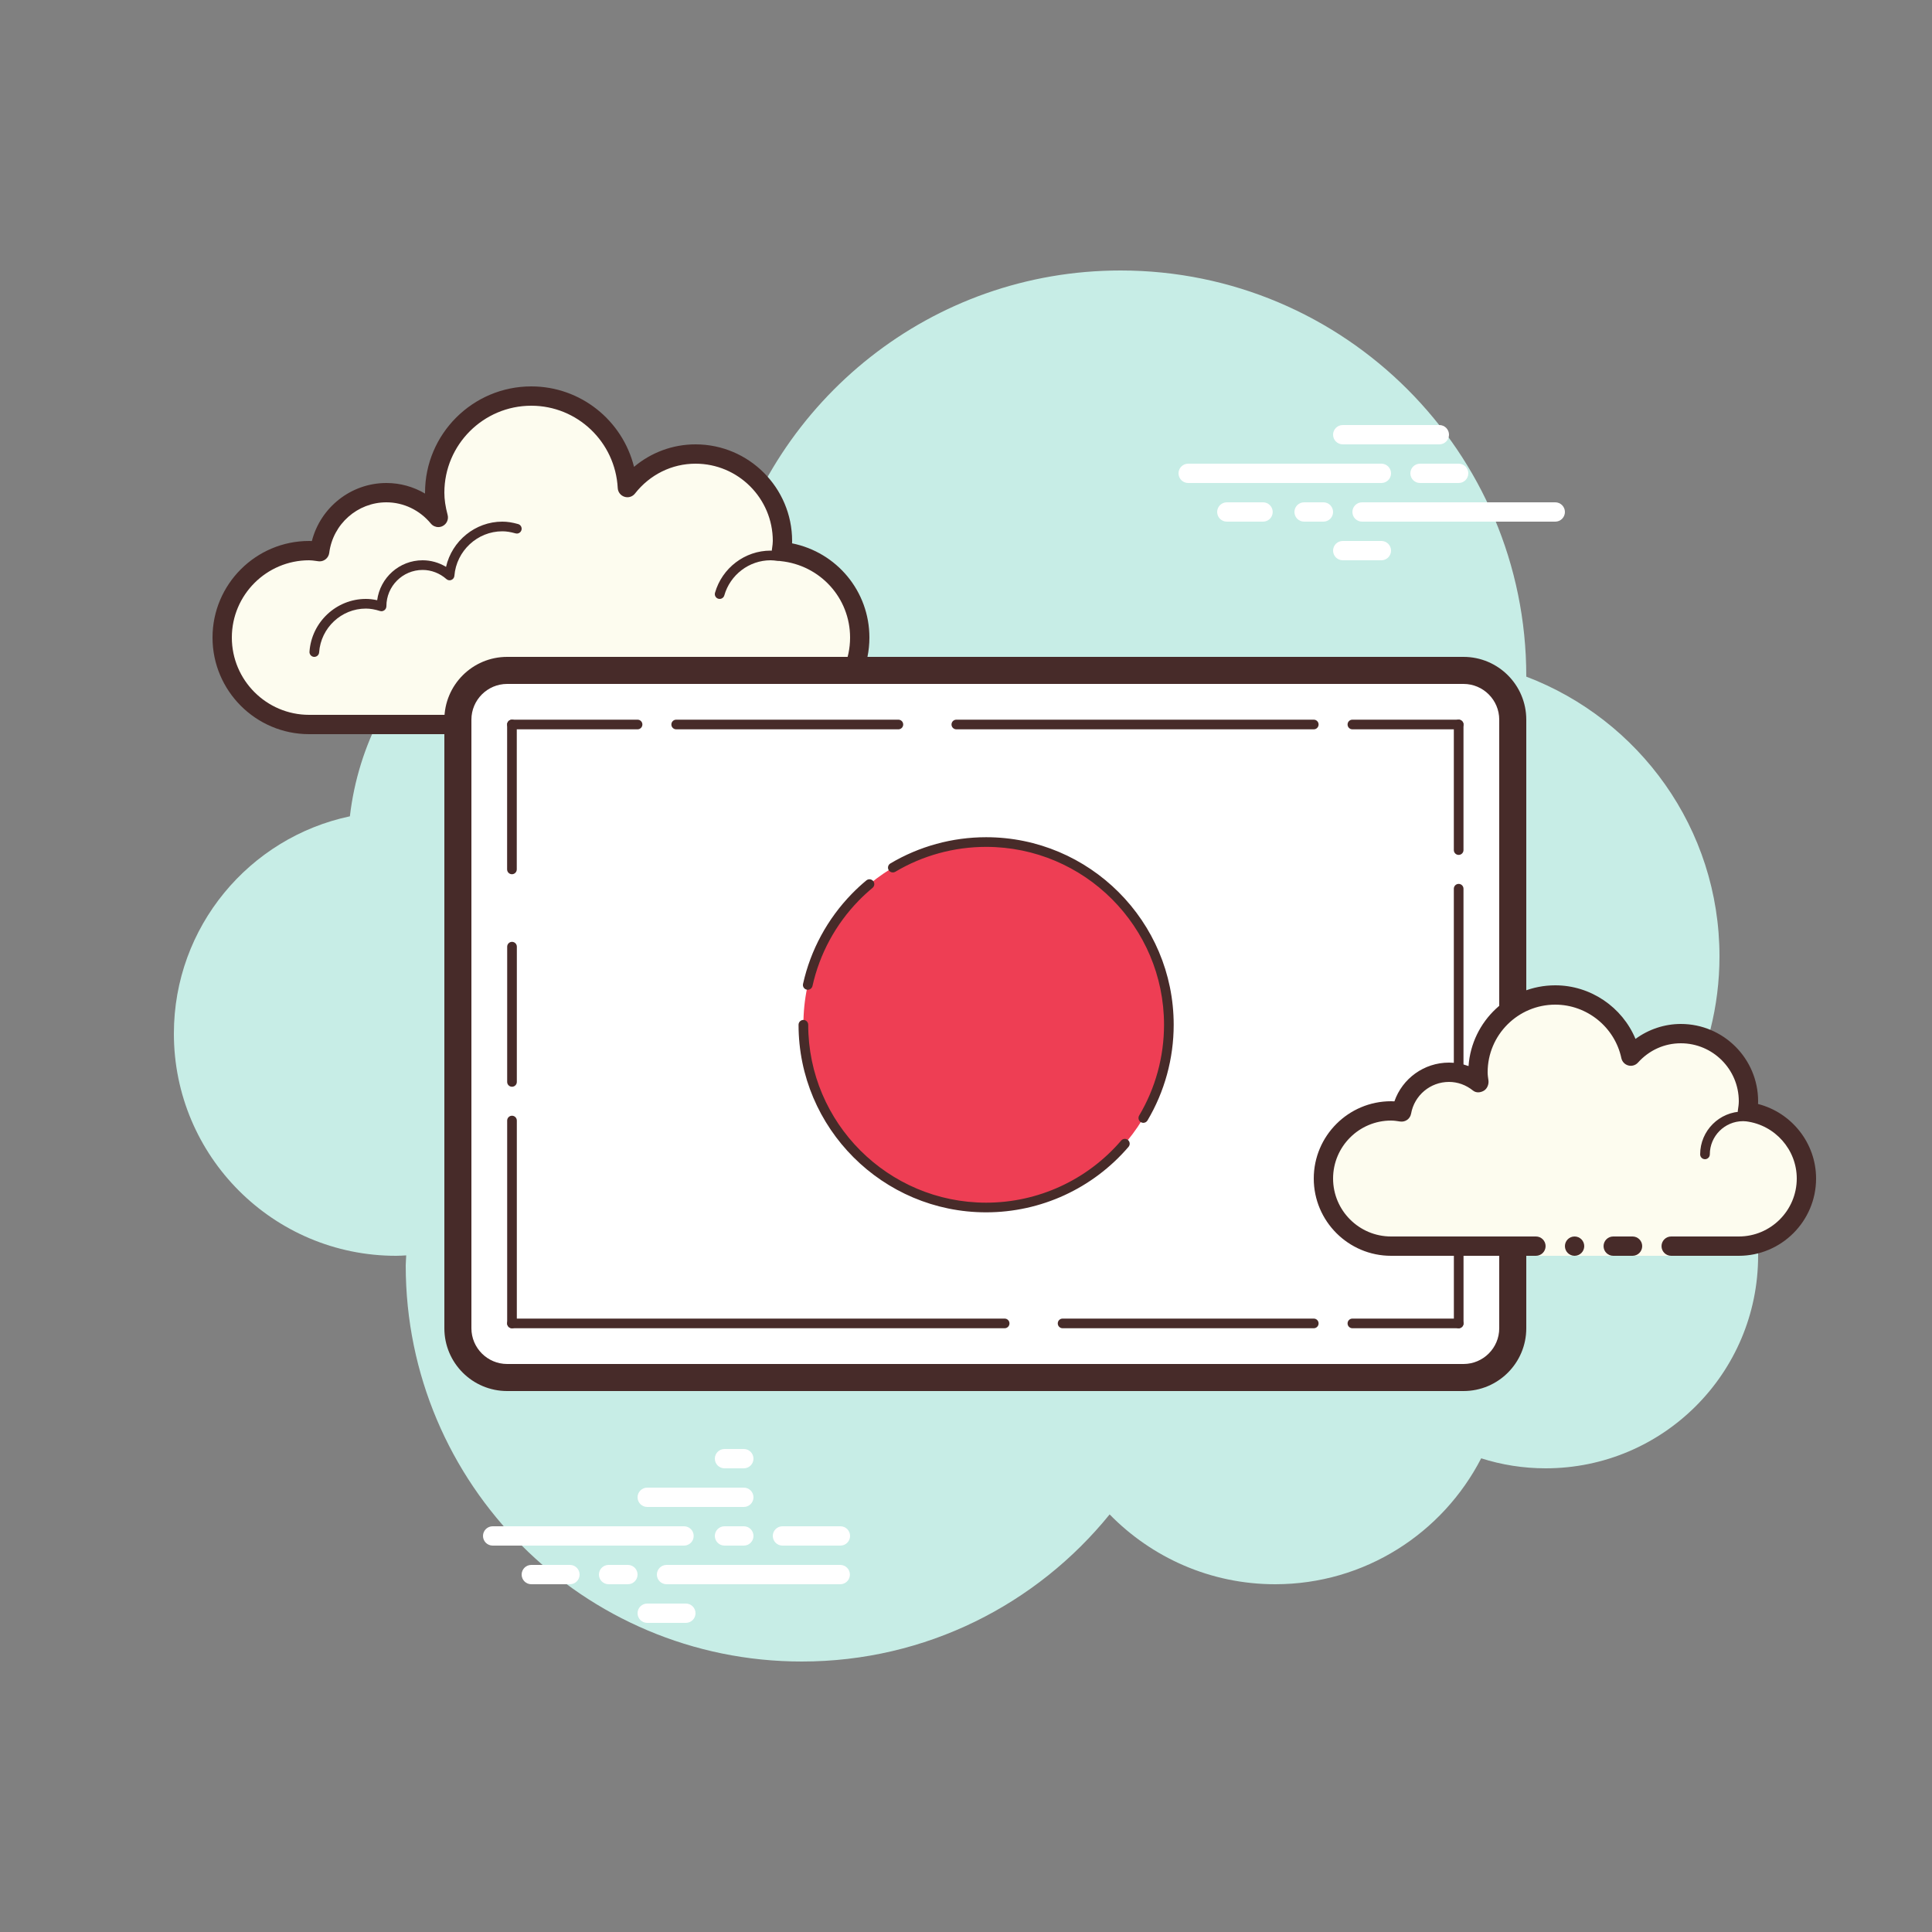 <svg xmlns="http://www.w3.org/2000/svg"  viewBox="0 0 100 100" width="100px" height="100px"><rect x="0" y="0" width="100" height="100" fill="#808080" stroke="none"/><path fill="#c7ede6" d="M87.215,56.71C88.35,54.555,89,52.105,89,49.5c0-6.621-4.159-12.257-10.001-14.478 C78.999,35.015,79,35.008,79,35c0-11.598-9.402-21-21-21c-9.784,0-17.981,6.701-20.313,15.757C36.211,29.272,34.638,29,33,29 c-7.692,0-14.023,5.793-14.89,13.252C12.906,43.353,9,47.969,9,53.5C9,59.851,14.149,65,20.5,65c0.177,0,0.352-0.012,0.526-0.022 C21.022,65.153,21,65.324,21,65.5C21,76.822,30.178,86,41.5,86c6.437,0,12.175-2.972,15.934-7.614C59.612,80.611,62.64,82,66,82 c4.65,0,8.674-2.65,10.666-6.518C77.718,75.817,78.837,76,80,76c6.075,0,11-4.925,11-11C91,61.689,89.53,58.727,87.215,56.71z"/><path fill="#fdfcef" d="M33.875,37.5c0,0,3.64,0,6.125,0s4.5-2.015,4.5-4.5c0-2.333-1.782-4.229-4.055-4.455 C40.467,28.364,40.5,28.187,40.5,28c0-2.485-2.015-4.5-4.5-4.5c-1.438,0-2.703,0.686-3.527,1.736 C32.333,22.6,30.171,20.5,27.5,20.5c-2.761,0-5,2.239-5,5c0,0.446,0.077,0.87,0.187,1.282C22.045,26.005,21.086,25.5,20,25.5 c-1.781,0-3.234,1.335-3.455,3.055C16.364,28.533,16.187,28.5,16,28.5c-2.485,0-4.5,2.015-4.5,4.5s2.015,4.5,4.5,4.5s9.5,0,9.5,0 h5.375V38h3V37.5z"/><path fill="#472b29" d="M27.5,20c-3.033,0-5.5,2.467-5.5,5.5c0,0.016,0,0.031,0,0.047C21.398,25.192,20.71,25,20,25 c-1.831,0-3.411,1.261-3.858,3.005C16.095,28.002,16.048,28,16,28c-2.757,0-5,2.243-5,5s2.243,5,5,5h14.875 c0.276,0,0.5-0.224,0.5-0.5s-0.224-0.5-0.5-0.5H16c-2.206,0-4-1.794-4-4s1.794-4,4-4c0.117,0,0.23,0.017,0.343,0.032l0.141,0.019 c0.021,0.003,0.041,0.004,0.062,0.004c0.246,0,0.462-0.185,0.495-0.437C17.232,27.125,18.504,26,20,26 c0.885,0,1.723,0.401,2.301,1.1c0.098,0.118,0.241,0.182,0.386,0.182c0.078,0,0.156-0.018,0.228-0.056 c0.209-0.107,0.314-0.346,0.254-0.573C23.054,26.218,23,25.852,23,25.5c0-2.481,2.019-4.5,4.5-4.5 c2.381,0,4.347,1.872,4.474,4.263c0.011,0.208,0.15,0.387,0.349,0.45c0.05,0.016,0.101,0.024,0.152,0.024 c0.15,0,0.296-0.069,0.392-0.192C33.638,24.563,34.779,24,36,24c2.206,0,4,1.794,4,4c0,0.117-0.017,0.23-0.032,0.343l-0.019,0.141 c-0.016,0.134,0.022,0.268,0.106,0.373c0.084,0.105,0.207,0.172,0.34,0.185C42.451,29.247,44,30.949,44,33c0,2.206-1.794,4-4,4 h-6.125c-0.276,0-0.5,0.224-0.5,0.5s0.224,0.5,0.5,0.5H40c2.757,0,5-2.243,5-5c0-2.397-1.689-4.413-4.003-4.877 C40.999,28.082,41,28.041,41,28c0-2.757-2.243-5-5-5c-1.176,0-2.293,0.416-3.183,1.164C32.219,21.76,30.055,20,27.5,20L27.5,20z"/><path fill="#472b29" d="M26,27c-1.403,0-2.609,0.999-2.913,2.341C22.72,29.119,22.301,29,21.875,29 c-1.202,0-2.198,0.897-2.353,2.068C19.319,31.022,19.126,31,18.937,31c-1.529,0-2.811,1.2-2.918,2.732 C16.01,33.87,16.114,33.99,16.251,34c0.006,0,0.012,0,0.018,0c0.13,0,0.24-0.101,0.249-0.232c0.089-1.271,1.151-2.268,2.419-2.268 c0.229,0,0.47,0.042,0.738,0.127c0.022,0.007,0.045,0.01,0.067,0.01c0.055,0,0.11-0.02,0.156-0.054 C19.962,31.537,20,31.455,20,31.375c0-1.034,0.841-1.875,1.875-1.875c0.447,0,0.885,0.168,1.231,0.473 c0.047,0.041,0.106,0.063,0.165,0.063c0.032,0,0.063-0.006,0.093-0.019c0.088-0.035,0.148-0.117,0.155-0.212 C23.623,28.512,24.712,27.5,26,27.5c0.208,0,0.425,0.034,0.682,0.107c0.023,0.007,0.047,0.01,0.07,0.01 c0.109,0,0.207-0.073,0.239-0.182c0.038-0.133-0.039-0.271-0.172-0.309C26.517,27.04,26.256,27,26,27L26,27z"/><path fill="#472b29" d="M39.883,28.5c-1.326,0-2.508,0.897-2.874,2.182c-0.038,0.133,0.039,0.271,0.172,0.309 C37.205,30.997,37.228,31,37.25,31c0.109,0,0.209-0.072,0.24-0.182C37.795,29.748,38.779,29,39.883,29 c0.117,0,0.23,0.014,0.342,0.029c0.012,0.002,0.023,0.003,0.035,0.003c0.121,0,0.229-0.092,0.246-0.217 c0.019-0.137-0.077-0.263-0.214-0.281C40.158,28.516,40.022,28.5,39.883,28.5L39.883,28.5z"/><path fill="#fff" d="M26.25,71.3c-1.406,0-2.55-1.144-2.55-2.55v-31.5c0-1.406,1.144-2.55,2.55-2.55h49.5 c1.406,0,2.55,1.144,2.55,2.55v31.5c0,1.406-1.144,2.55-2.55,2.55H26.25z"/><path fill="#472b29" d="M75.75,35.4c1.02,0,1.85,0.83,1.85,1.85v31.5c0,1.02-0.83,1.85-1.85,1.85h-49.5 c-1.02,0-1.85-0.83-1.85-1.85v-31.5c0-1.02,0.83-1.85,1.85-1.85H75.75 M75.75,34h-49.5C24.455,34,23,35.455,23,37.25v31.5 c0,1.795,1.455,3.25,3.25,3.25h49.5c1.795,0,3.25-1.455,3.25-3.25v-31.5C79,35.455,77.545,34,75.75,34L75.75,34z"/><path fill="#fff" d="M35.405,80H25.5c-0.276,0-0.5-0.224-0.5-0.5s0.224-0.5,0.5-0.5h9.905c0.276,0,0.5,0.224,0.5,0.5 S35.682,80,35.405,80z"/><path fill="#fff" d="M38.5,80h-1c-0.276,0-0.5-0.224-0.5-0.5s0.224-0.5,0.5-0.5h1c0.276,0,0.5,0.224,0.5,0.5 S38.777,80,38.5,80z"/><path fill="#fff" d="M43.491,82H34.5c-0.276,0-0.5-0.224-0.5-0.5s0.224-0.5,0.5-0.5h8.991c0.276,0,0.5,0.224,0.5,0.5 S43.767,82,43.491,82z"/><path fill="#fff" d="M32.5,82h-1c-0.276,0-0.5-0.224-0.5-0.5s0.224-0.5,0.5-0.5h1c0.276,0,0.5,0.224,0.5,0.5 S32.777,82,32.5,82z"/><path fill="#fff" d="M29.5,82h-2c-0.276,0-0.5-0.224-0.5-0.5s0.224-0.5,0.5-0.5h2c0.276,0,0.5,0.224,0.5,0.5 S29.777,82,29.5,82z"/><path fill="#fff" d="M35.5,84h-2c-0.276,0-0.5-0.224-0.5-0.5s0.224-0.5,0.5-0.5h2c0.276,0,0.5,0.224,0.5,0.5 S35.776,84,35.5,84z"/><path fill="#fff" d="M38.5,75c-0.177,0-0.823,0-1,0c-0.276,0-0.5,0.224-0.5,0.5c0,0.276,0.224,0.5,0.5,0.5 c0.177,0,0.823,0,1,0c0.276,0,0.5-0.224,0.5-0.5C39,75.224,38.776,75,38.5,75z"/><path fill="#fff" d="M38.5,77c-0.177,0-4.823,0-5,0c-0.276,0-0.5,0.224-0.5,0.5c0,0.276,0.224,0.5,0.5,0.5 c0.177,0,4.823,0,5,0c0.276,0,0.5-0.224,0.5-0.5C39,77.224,38.776,77,38.5,77z"/><path fill="#fff" d="M43.5,79c-0.177,0-2.823,0-3,0c-0.276,0-0.5,0.224-0.5,0.5c0,0.276,0.224,0.5,0.5,0.5 c0.177,0,2.823,0,3,0c0.276,0,0.5-0.224,0.5-0.5C44,79.224,43.776,79,43.5,79z"/><path fill="#fff" d="M71.5,25h-10c-0.276,0-0.5-0.224-0.5-0.5s0.224-0.5,0.5-0.5h10c0.276,0,0.5,0.224,0.5,0.5 S71.776,25,71.5,25z"/><path fill="#fff" d="M75.5,25h-2c-0.276,0-0.5-0.224-0.5-0.5s0.224-0.5,0.5-0.5h2c0.276,0,0.5,0.224,0.5,0.5 S75.776,25,75.5,25z"/><path fill="#fff" d="M80.5,27h-10c-0.276,0-0.5-0.224-0.5-0.5s0.224-0.5,0.5-0.5h10c0.276,0,0.5,0.224,0.5,0.5 S80.777,27,80.5,27z"/><path fill="#fff" d="M68.5,27h-1c-0.276,0-0.5-0.224-0.5-0.5s0.224-0.5,0.5-0.5h1c0.276,0,0.5,0.224,0.5,0.5 S68.776,27,68.5,27z"/><path fill="#fff" d="M65.375,27H63.5c-0.276,0-0.5-0.224-0.5-0.5s0.224-0.5,0.5-0.5h1.875c0.276,0,0.5,0.224,0.5,0.5 S65.651,27,65.375,27z"/><path fill="#fff" d="M74.5,23h-5c-0.276,0-0.5-0.224-0.5-0.5s0.224-0.5,0.5-0.5h5c0.276,0,0.5,0.224,0.5,0.5 S74.777,23,74.5,23z"/><path fill="#fff" d="M71.5,29h-2c-0.276,0-0.5-0.224-0.5-0.5s0.224-0.5,0.5-0.5h2c0.276,0,0.5,0.224,0.5,0.5 S71.776,29,71.5,29z"/><g><path fill="#472b29" d="M75.5,37.75H70c-0.138,0-0.25-0.112-0.25-0.25s0.112-0.25,0.25-0.25h5.5 c0.138,0,0.25,0.112,0.25,0.25S75.638,37.75,75.5,37.75z"/></g><g><path fill="#472b29" d="M75.5,68.75H70c-0.138,0-0.25-0.112-0.25-0.25s0.112-0.25,0.25-0.25h5.5 c0.138,0,0.25,0.112,0.25,0.25S75.638,68.75,75.5,68.75z"/></g><g><path fill="#472b29" d="M52,68.75H26.5c-0.138,0-0.25-0.112-0.25-0.25s0.112-0.25,0.25-0.25H52 c0.138,0,0.25,0.112,0.25,0.25S52.138,68.75,52,68.75z"/></g><g><path fill="#472b29" d="M46.5,37.75H35c-0.138,0-0.25-0.112-0.25-0.25s0.112-0.25,0.25-0.25h11.5 c0.138,0,0.25,0.112,0.25,0.25S46.638,37.75,46.5,37.75z"/></g><g><path fill="#472b29" d="M33,37.75h-6.5c-0.138,0-0.25-0.112-0.25-0.25s0.112-0.25,0.25-0.25H33 c0.138,0,0.25,0.112,0.25,0.25S33.138,37.75,33,37.75z"/></g><g><path fill="#472b29" d="M26.501,68.75c-0.138,0-0.25-0.112-0.25-0.25V58c0-0.138,0.112-0.25,0.25-0.25s0.25,0.112,0.25,0.25 v10.5C26.751,68.638,26.639,68.75,26.501,68.75z"/></g><g><path fill="#472b29" d="M75.502,68.75c-0.138,0-0.25-0.112-0.25-0.25V62c0-0.138,0.112-0.25,0.25-0.25s0.25,0.112,0.25,0.25 v6.5C75.752,68.638,75.64,68.75,75.502,68.75z"/></g><g><path fill="#472b29" d="M75.5,44.25c-0.138,0-0.25-0.112-0.25-0.25v-6.5c0-0.138,0.112-0.25,0.25-0.25s0.25,0.112,0.25,0.25 V44C75.75,44.138,75.638,44.25,75.5,44.25z"/></g><g><path fill="#472b29" d="M75.5,56.75c-0.138,0-0.25-0.112-0.25-0.25V46c0-0.138,0.112-0.25,0.25-0.25s0.25,0.112,0.25,0.25 v10.5C75.75,56.638,75.638,56.75,75.5,56.75z"/></g><g><line x1="26.502" x2="26.501" y1="49" y2="56" fill="#cbc9bc"/><path fill="#472b29" d="M26.501,56.25L26.501,56.25c-0.138,0-0.25-0.112-0.25-0.25l0.001-7c0-0.138,0.112-0.25,0.25-0.25 l0,0c0.138,0,0.25,0.112,0.25,0.25l-0.001,7C26.751,56.138,26.639,56.25,26.501,56.25z"/></g><g><line x1="26.499" x2="26.498" y1="37.5" y2="45" fill="#cbc9bc"/><path fill="#472b29" d="M26.498,45.25L26.498,45.25c-0.138,0-0.25-0.112-0.25-0.25l0.001-7.5c0-0.138,0.112-0.25,0.25-0.25 l0,0c0.138,0,0.25,0.112,0.25,0.25L26.748,45C26.748,45.138,26.636,45.25,26.498,45.25z"/></g><g><path fill="#472b29" d="M68,37.75H49.5c-0.138,0-0.25-0.112-0.25-0.25s0.112-0.25,0.25-0.25H68 c0.138,0,0.25,0.112,0.25,0.25S68.138,37.75,68,37.75z"/></g><g><path fill="#472b29" d="M68,68.75H55c-0.138,0-0.25-0.112-0.25-0.25s0.112-0.25,0.25-0.25h13c0.138,0,0.25,0.112,0.25,0.25 S68.138,68.75,68,68.75z"/></g><g><path fill="#fdfcef" d="M86.5,64.5c0,0,1.567,0,3.5,0s3.5-1.567,3.5-3.5c0-1.781-1.335-3.234-3.055-3.455 C90.473,57.366,90.5,57.187,90.5,57c0-1.933-1.567-3.5-3.5-3.5c-1.032,0-1.95,0.455-2.59,1.165 c-0.384-1.808-1.987-3.165-3.91-3.165c-2.209,0-4,1.791-4,4c0,0.191,0.03,0.374,0.056,0.558C76.128,55.714,75.592,55.5,75,55.5 c-1.228,0-2.245,0.887-2.455,2.055C72.366,57.527,72.187,57.5,72,57.5c-1.933,0-3.5,1.567-3.5,3.5s1.567,3.5,3.5,3.5s7.5,0,7.5,0 V65h7V64.5z"/><path fill="#472b29" d="M88.25,60C88.112,60,88,59.888,88,59.75c0-1.223,0.995-2.218,2.218-2.218 c0.034,0.009,0.737-0.001,1.244,0.136c0.133,0.036,0.212,0.173,0.176,0.306c-0.036,0.134-0.173,0.213-0.306,0.176 c-0.444-0.12-1.1-0.12-1.113-0.118c-0.948,0-1.719,0.771-1.719,1.718C88.5,59.888,88.388,60,88.25,60z"/><circle cx="81.5" cy="64.5" r=".5" fill="#472b29"/><path fill="#472b29" d="M90,65h-3.5c-0.276,0-0.5-0.224-0.5-0.5s0.224-0.5,0.5-0.5H90c1.654,0,3-1.346,3-3 c0-1.496-1.125-2.768-2.618-2.959c-0.134-0.018-0.255-0.088-0.336-0.196s-0.115-0.244-0.094-0.377C89.975,57.314,90,57.16,90,57 c0-1.654-1.346-3-3-3c-0.85,0-1.638,0.355-2.219,1c-0.125,0.139-0.321,0.198-0.5,0.148c-0.182-0.049-0.321-0.195-0.36-0.379 C83.58,53.165,82.141,52,80.5,52c-1.93,0-3.5,1.57-3.5,3.5c0,0.143,0.021,0.28,0.041,0.418c0.029,0.203-0.063,0.438-0.242,0.54 c-0.179,0.102-0.396,0.118-0.556-0.01C75.878,56.155,75.449,56,75,56c-0.966,0-1.792,0.691-1.963,1.644 c-0.048,0.267-0.296,0.446-0.569,0.405C72.314,58.025,72.16,58,72,58c-1.654,0-3,1.346-3,3s1.346,3,3,3h7.5 c0.276,0,0.5,0.224,0.5,0.5S79.776,65,79.5,65H72c-2.206,0-4-1.794-4-4s1.794-4,4-4c0.059,0,0.116,0.002,0.174,0.006 C72.588,55.82,73.711,55,75,55c0.349,0,0.689,0.061,1.011,0.18C76.176,52.847,78.126,51,80.5,51c1.831,0,3.466,1.127,4.153,2.774 C85.333,53.276,86.155,53,87,53c2.206,0,4,1.794,4,4c0,0.048-0.001,0.095-0.004,0.142C92.739,57.59,94,59.169,94,61 C94,63.206,92.206,65,90,65z"/><path fill="#472b29" d="M84.5,64c-0.159,0-0.841,0-1,0c-0.276,0-0.5,0.224-0.5,0.5c0,0.276,0.224,0.5,0.5,0.5 c0.159,0,0.841,0,1,0c0.276,0,0.5-0.224,0.5-0.5C85,64.224,84.776,64,84.5,64z"/></g><g><circle cx="51.042" cy="53.042" r="9.458" fill="#ee3e54"/><path fill="#472b29" d="M41.809,51.23c-0.018,0-0.036-0.002-0.055-0.006c-0.135-0.03-0.22-0.164-0.189-0.298 c0.391-1.756,1.265-3.369,2.528-4.665c0.235-0.242,0.488-0.475,0.75-0.692c0.105-0.087,0.263-0.075,0.353,0.033 c0.088,0.106,0.073,0.264-0.032,0.352c-0.249,0.207-0.489,0.428-0.713,0.657c-1.198,1.229-2.027,2.759-2.397,4.424 C42.026,51.151,41.924,51.23,41.809,51.23z"/><path fill="#472b29" d="M51.042,62.75c-5.354,0-9.709-4.355-9.709-9.708c0-0.138,0.112-0.25,0.25-0.25 s0.25,0.112,0.25,0.25c0,5.077,4.131,9.208,9.209,9.208c2.689,0,5.237-1.172,6.991-3.216c0.09-0.104,0.246-0.117,0.353-0.026 c0.104,0.09,0.116,0.247,0.026,0.353C56.564,61.515,53.878,62.75,51.042,62.75z"/><path fill="#472b29" d="M59.178,58.118c-0.044,0-0.088-0.012-0.128-0.035c-0.118-0.07-0.157-0.224-0.087-0.343 c0.842-1.417,1.287-3.041,1.287-4.698c0-5.078-4.131-9.208-9.208-9.208c-1.659,0-3.285,0.446-4.702,1.289 c-0.118,0.069-0.272,0.031-0.343-0.087c-0.07-0.119-0.031-0.272,0.087-0.343c1.495-0.889,3.209-1.359,4.958-1.359 c5.353,0,9.708,4.355,9.708,9.708c0,1.747-0.47,3.46-1.357,4.954C59.346,58.074,59.263,58.118,59.178,58.118z"/></g></svg>